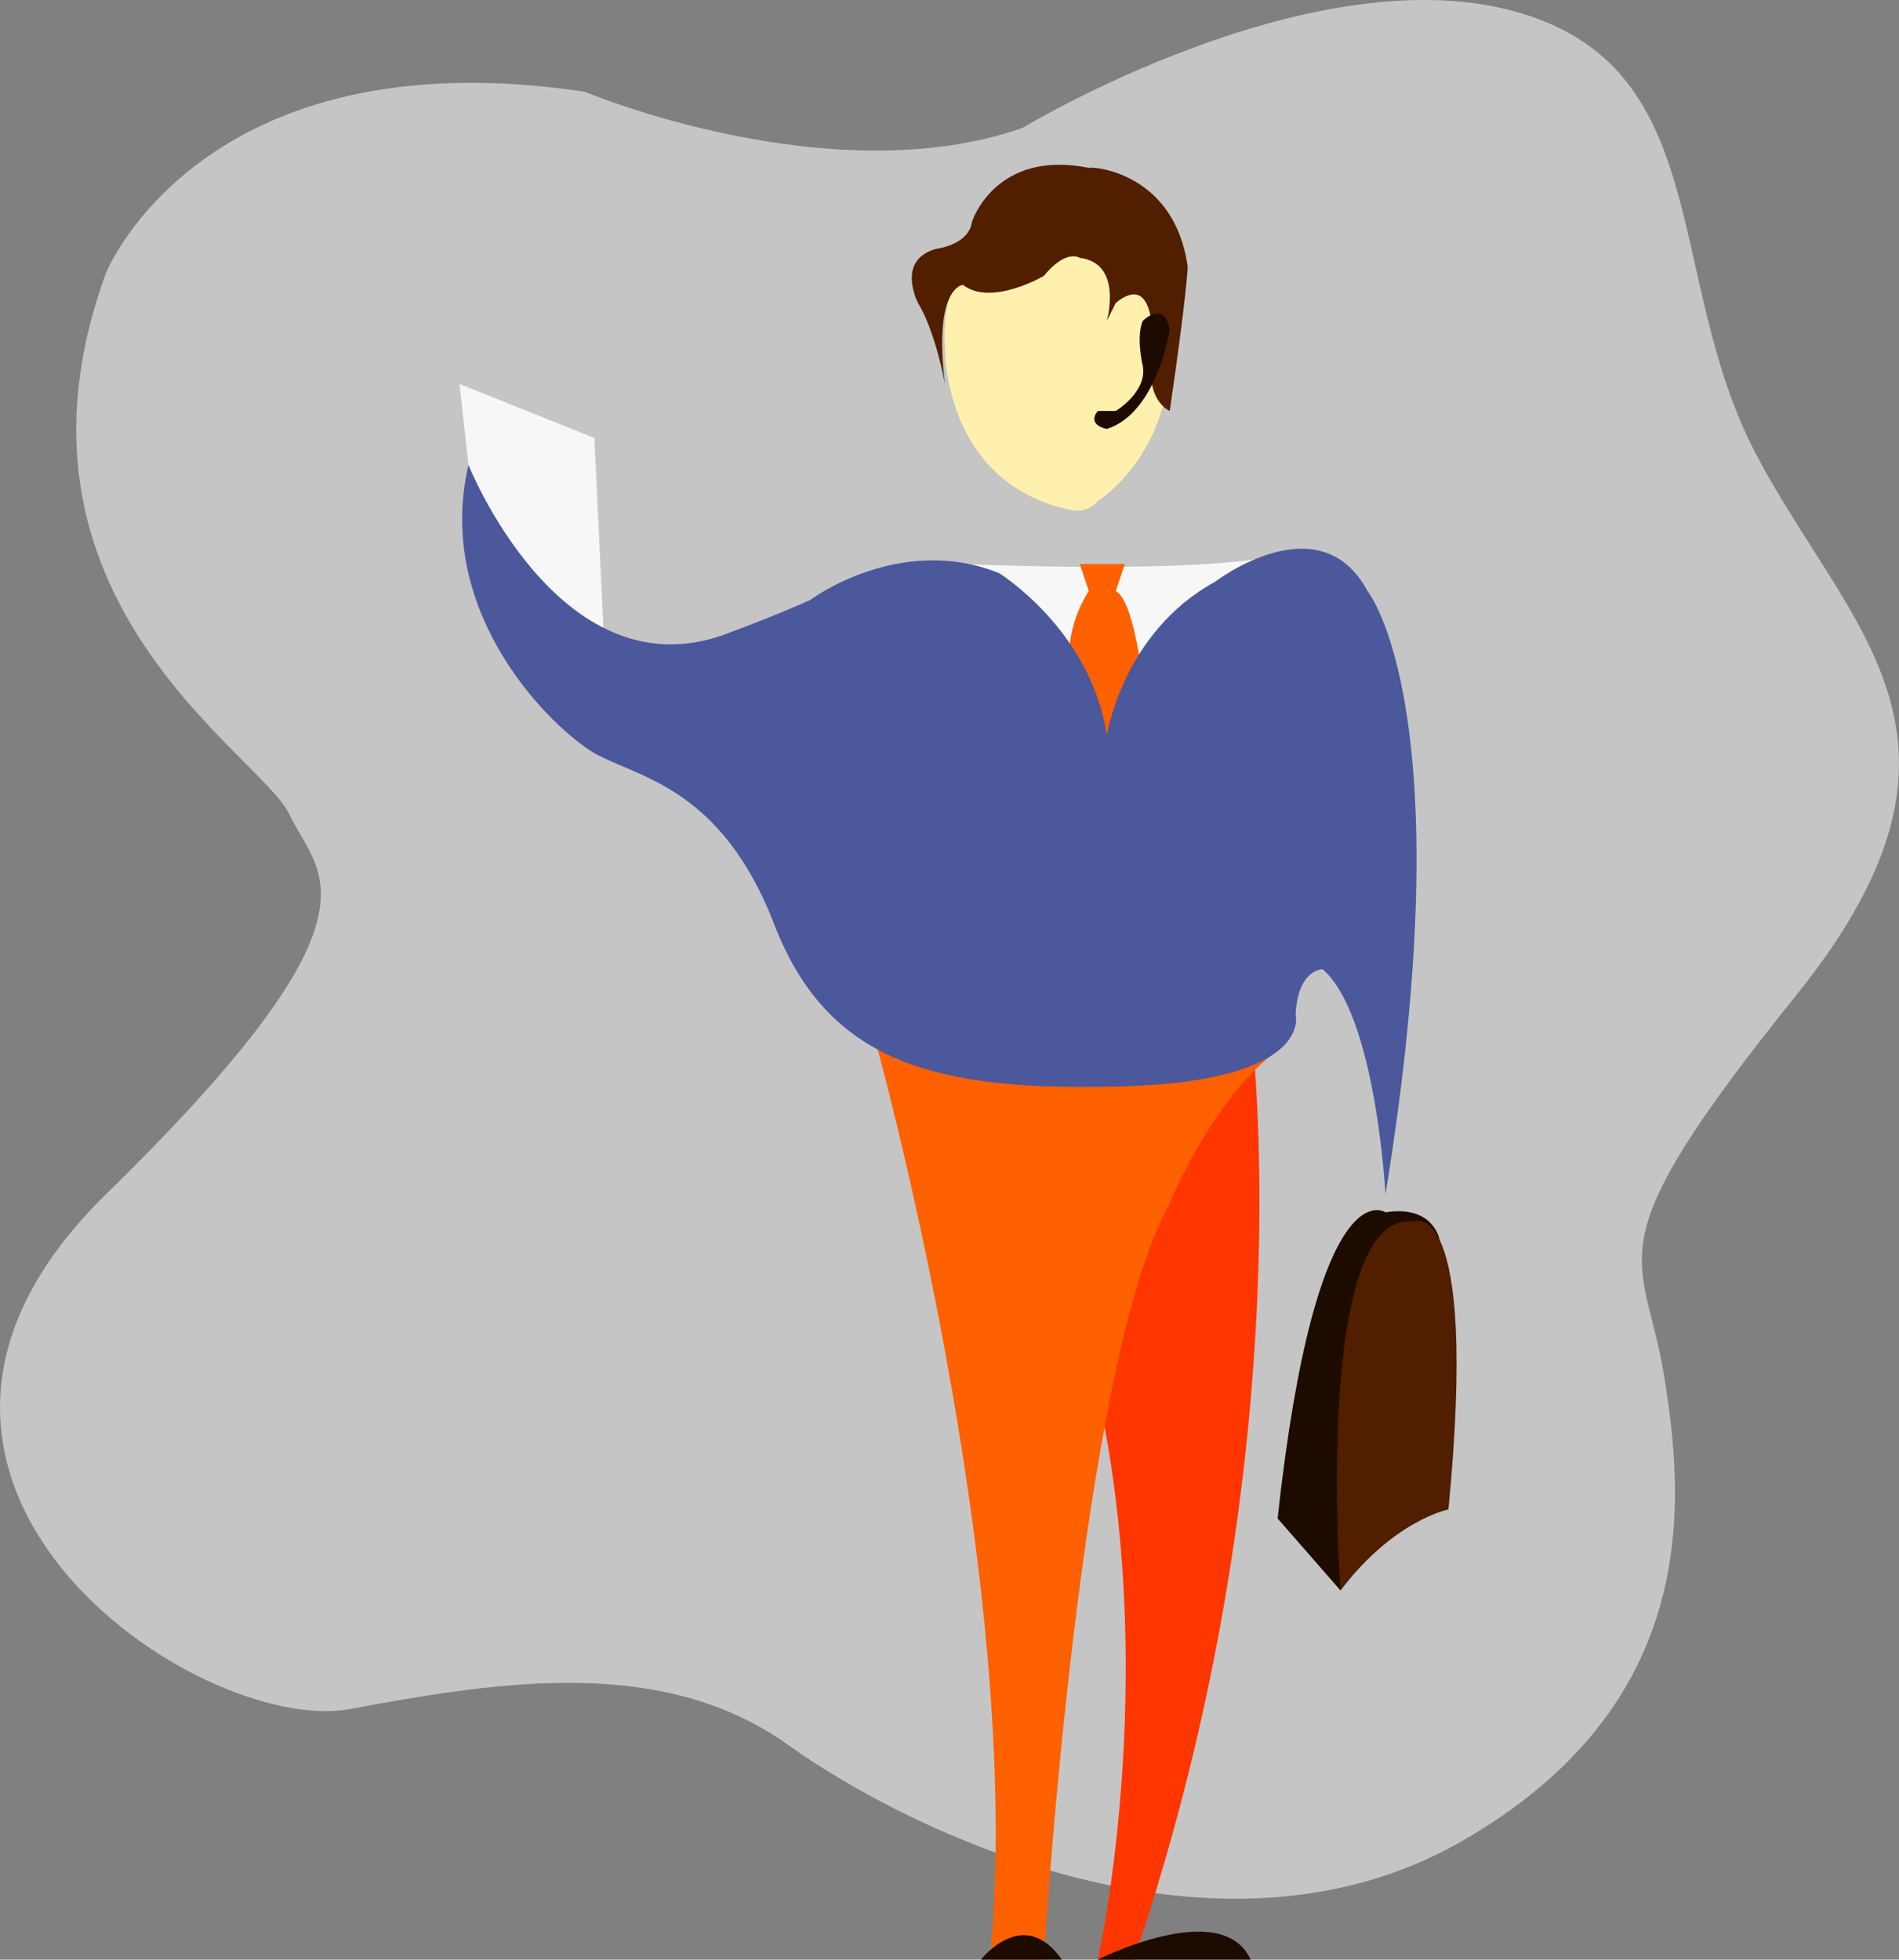 <svg id="bussines.svg" xmlns="http://www.w3.org/2000/svg" width="219.031" height="226" viewBox="0 0 219.031 226">
  <rect x="0" y="0" width="219.031" height="226" fill="#808080" stroke="none"/>
  <defs>
    <style>
      .cls-1 {
        fill: #c5c5c5;
      }

      .cls-1, .cls-2, .cls-3, .cls-4, .cls-5, .cls-6, .cls-7, .cls-8 {
        fill-rule: evenodd;
      }

      .cls-2 {
        fill: #f7f7f7;
      }

      .cls-3 {
        fill: #1d0b00;
      }

      .cls-4 {
        fill: #511e00;
      }

      .cls-5 {
        fill: #ff3600;
      }

      .cls-6 {
        fill: #ff6000;
      }

      .cls-7 {
        fill: #fff1ad;
      }

      .cls-8 {
        fill: #4b589c;
      }
    </style>
  </defs>
  <path class="cls-1" d="M153.25,168.421s11.09-27.463,55.19-20.839c0,0,28.38,11.91,50.494,4.168,0,0,32.684-19.756,56.364-13.545s17.512,30.625,28.183,51.055,28.609,32.8,4.7,62.516-17.654,29.25-15.266,43.761,4.435,38-23.485,53.9-63.174-.925-77.5-11.182-32.866-7.461-50.494-4.168S119.707,307.478,153.25,274.7s24.363-36.792,21.137-43.761S139.457,205.931,153.25,168.421Z" transform="translate(-141 -137)"/>
  <path class="cls-2" d="M194,181.279l15.554,6.23,1.037,21.807-8.3,4.153-6.221-13.5Z" transform="translate(-141 -137)"/>
  <path class="cls-3" d="M288.359,312.118l7.258,8.307,5.185-35.306,6.221-5.192s-0.692-3.992-6.221-3.115C300.8,276.812,292.833,271.231,288.359,312.118Z" transform="translate(-141 -137)"/>
  <path class="cls-4" d="M295.617,320.425s-3.2-43.533,8.3-42.574c0,0,7.707-3.672,4.147,33.229C308.06,311.08,301.769,312.3,295.617,320.425Z" transform="translate(-141 -137)"/>
  <path class="cls-5" d="M285.248,255.006S291.77,304.132,271.768,363h-4.147s9.009-39.862-3.111-76.842Z" transform="translate(-141 -137)"/>
  <path class="cls-3" d="M267.621,363s14.345-7.269,17.627,0H267.621Z" transform="translate(-141 -137)"/>
  <path class="cls-6" d="M241.7,256.044s17.763,63.14,13.48,106.956H261.4s4.035-68.433,14.517-87.226c0,0,4.824-12,12.443-17.653C288.359,258.121,246.488,260.841,241.7,256.044Z" transform="translate(-141 -137)"/>
  <path class="cls-3" d="M254.141,363s4.922-6.343,9.332,0h-9.332Z" transform="translate(-141 -137)"/>
  <path class="cls-7" d="M249.993,177.125s-0.276,15.591,14.517,18.691a3.117,3.117,0,0,0,3.111-1.038s7.494-4.566,8.3-15.576c0,0-1.74-19.981-14.517-17.653C261.4,161.549,249.131,163.144,249.993,177.125Z" transform="translate(-141 -137)"/>
  <path class="cls-4" d="M249.993,181.279s-1.059-5.95-3.111-9.346c0,0-2.59-4.923,2.074-6.23,0,0,3.8-.435,4.148-3.116,0,0,2.657-8.4,13.48-6.23,0.689-.173,9.921.653,11.406,11.422,0,0-.117,3.3-2.074,16.615,0,0-2.536-1.087-2.074-5.192,0,0,1.24-11.641-4.147-7.269l-1.037,2.077s1.92-6.649-3.111-7.269c0,0-1.54-1.1-4.148,2.077,0,0-6.06,3.565-9.332,1.038C252.067,169.856,248.614,170.059,249.993,181.279Z" transform="translate(-141 -137)"/>
  <path class="cls-3" d="M272.805,174.01s2.522-2.527,3.111,1.038c0,0-1.441,9.582-7.258,11.423,0,0-2.36-.415-1.037-2.077H269.7s3.656-2.212,3.11-5.192C272.805,179.2,272.009,175.87,272.805,174.01Z" transform="translate(-141 -137)"/>
  <path class="cls-2" d="M252.067,202.047s27.28,1.214,36.292-1.039l-19.7,28.037Z" transform="translate(-141 -137)"/>
  <path class="cls-6" d="M265.547,202.047l1.037,3.115a14.542,14.542,0,0,0-2.074,10.384l4.148,8.307,4.147-8.307s-0.967-9.192-3.11-10.384l1.036-3.115h-5.184Z" transform="translate(-141 -137)"/>
  <path class="cls-8" d="M195.037,190.624s10.329,25.939,29.033,19.73c0,0,5.815-2.1,10.37-4.154,0,0,10.262-7.709,21.775-3.115,0,0,10.6,6.539,12.443,18.692,0,0,1.872-11.87,12.443-17.653,0,0,12.082-9.3,17.627,1.038,0,0,11.2,13.707,2.074,69.573,0,0-1.1-20.706-7.258-25.96,0,0-2.837-.011-3.111,5.192,0,0,2.206,7.625-19.7,8.307s-34.271-2.727-40.439-18.691-15.9-16.933-20.738-19.73S191,207.788,195.037,190.624Z" transform="translate(-141 -137)"/>
</svg>
